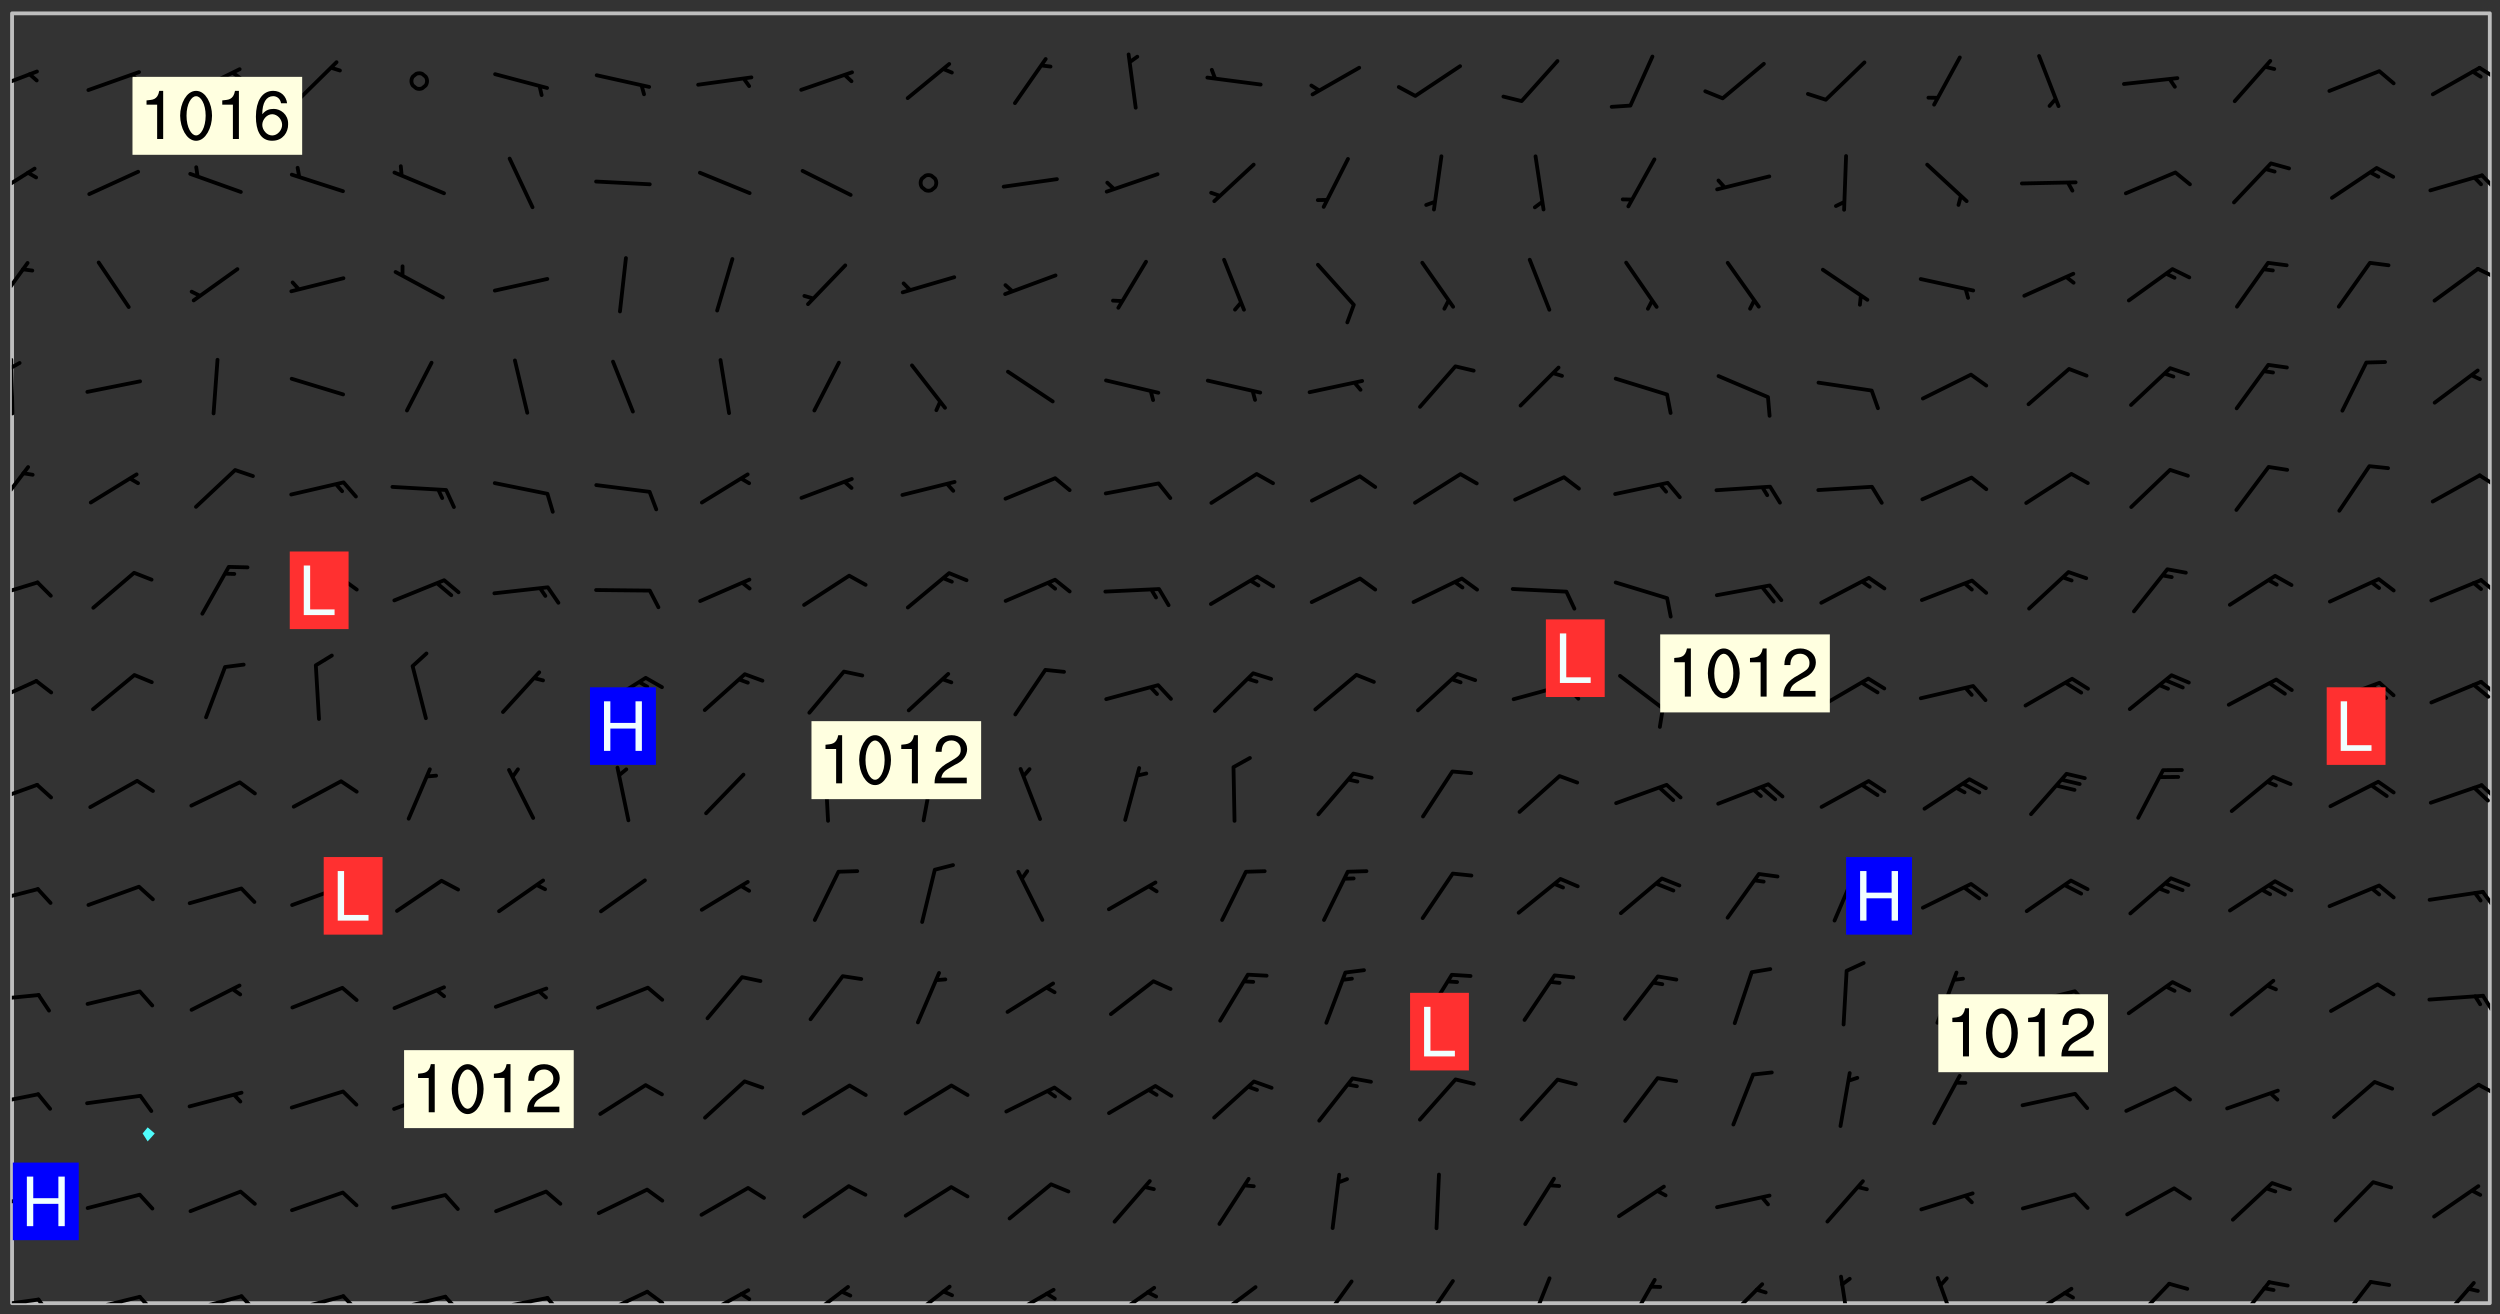 <svg xmlns="http://www.w3.org/2000/svg" role="img" xmlns:xlink="http://www.w3.org/1999/xlink" viewBox="142.45 309.95 326.84 171.84"><rect x="142.45" y="309.95" width="326.84" height="171.84" fill="#333333" stroke="none"/><defs><clipPath id="a"><path d="M144 311.672h1v168.656h-1zm0 0"/></clipPath><clipPath id="b"><path d="M144 311.672h324v168.656H144zm0 0"/></clipPath><clipPath id="c"><path d="M467 311.672h1v168.656h-1zm0 0"/></clipPath><clipPath id="d"><path d="M144 479h4v1.328h-4zm0 0"/></clipPath><clipPath id="e"><path d="M147 479h3v1.328h-3zm0 0"/></clipPath><clipPath id="f"><path d="M153 479h8v1.328h-8zm0 0"/></clipPath><clipPath id="g"><path d="M160 479h3v1.328h-3zm0 0"/></clipPath><clipPath id="h"><path d="M166 479h9v1.328h-9zm0 0"/></clipPath><clipPath id="i"><path d="M173 479h3v1.328h-3zm0 0"/></clipPath><clipPath id="j"><path d="M180 479h8v1.328h-8zm0 0"/></clipPath><clipPath id="k"><path d="M187 479h3v1.328h-3zm0 0"/></clipPath><clipPath id="l"><path d="M193 479h8v1.328h-8zm0 0"/></clipPath><clipPath id="m"><path d="M200 479h3v1.328h-3zm0 0"/></clipPath><clipPath id="n"><path d="M206 479h9v1.328h-9zm0 0"/></clipPath><clipPath id="o"><path d="M213 479h3v1.328h-3zm0 0"/></clipPath><clipPath id="p"><path d="M220 478h8v2.328h-8zm0 0"/></clipPath><clipPath id="q"><path d="M226 478h4v2.328h-4zm0 0"/></clipPath><clipPath id="r"><path d="M233 478h8v2.328h-8zm0 0"/></clipPath><clipPath id="s"><path d="M239 478h2v2.328h-2zm0 0"/></clipPath><clipPath id="t"><path d="M247 477h7v3.328h-7zm0 0"/></clipPath><clipPath id="u"><path d="M260 477h7v3.328h-7zm0 0"/></clipPath><clipPath id="v"><path d="M273 478h8v2.328h-8zm0 0"/></clipPath><clipPath id="w"><path d="M287 478h7v2.328h-7zm0 0"/></clipPath><clipPath id="x"><path d="M300 477h7v3.328h-7zm0 0"/></clipPath><clipPath id="y"><path d="M314 477h6v3.328h-6zm0 0"/></clipPath><clipPath id="z"><path d="M328 477h5v3.328h-5zm0 0"/></clipPath><clipPath id="A"><path d="M342 476h4v4.328h-4zm0 0"/></clipPath><clipPath id="B"><path d="M355 477h5v3.328h-5zm0 0"/></clipPath><clipPath id="C"><path d="M367 477h7v3.328h-7zm0 0"/></clipPath><clipPath id="D"><path d="M382 476h3v4.328h-3zm0 0"/></clipPath><clipPath id="E"><path d="M395 476h4v4.328h-4zm0 0"/></clipPath><clipPath id="F"><path d="M407 478h7v2.328h-7zm0 0"/></clipPath><clipPath id="G"><path d="M420 477h7v3.328h-7zm0 0"/></clipPath><clipPath id="H"><path d="M434 477h6v3.328h-6zm0 0"/></clipPath><clipPath id="I"><path d="M447 477h6v3.328h-6zm0 0"/></clipPath><clipPath id="J"><path d="M461 477h6v3.328h-6zm0 0"/></clipPath><clipPath id="K"><path d="M144 466h4v2h-4zm0 0"/></clipPath><clipPath id="L"><path d="M144 452h4v3h-4zm0 0"/></clipPath><clipPath id="M"><path d="M466 451h2v3h-2zm0 0"/></clipPath><clipPath id="N"><path d="M144 439h4v2h-4zm0 0"/></clipPath><clipPath id="O"><path d="M466 439h2v4h-2zm0 0"/></clipPath><clipPath id="P"><path d="M144 425h4v4h-4zm0 0"/></clipPath><clipPath id="Q"><path d="M466 426h2v3h-2zm0 0"/></clipPath><clipPath id="R"><path d="M144 412h4v4h-4zm0 0"/></clipPath><clipPath id="S"><path d="M466 412h2v3h-2zm0 0"/></clipPath><clipPath id="T"><path d="M144 398h4v5h-4zm0 0"/></clipPath><clipPath id="U"><path d="M466 398h2v3h-2zm0 0"/></clipPath><clipPath id="V"><path d="M465 399h3v3h-3zm0 0"/></clipPath><clipPath id="W"><path d="M144 385h4v4h-4zm0 0"/></clipPath><clipPath id="X"><path d="M466 385h2v3h-2zm0 0"/></clipPath><clipPath id="Y"><path d="M144 370h3v7h-3zm0 0"/></clipPath><clipPath id="Z"><path d="M466 371h2v3h-2zm0 0"/></clipPath><clipPath id="aa"><path d="M144 356h1v9h-1zm0 0"/></clipPath><clipPath id="ab"><path d="M144 357h2v2h-2zm0 0"/></clipPath><clipPath id="ac"><path d="M144 344h3v7h-3zm0 0"/></clipPath><clipPath id="ad"><path d="M466 344h2v3h-2zm0 0"/></clipPath><clipPath id="ae"><path d="M144 331h4v5h-4zm0 0"/></clipPath><clipPath id="af"><path d="M466 332h2v3h-2zm0 0"/></clipPath><clipPath id="ag"><path d="M144 319h4v4h-4zm0 0"/></clipPath><clipPath id="ah"><path d="M466 318h2v3h-2zm0 0"/></clipPath><g id="ai" clip-path="url(#clip1)"><path fill="#fff" fill-opacity="0" fill-rule="evenodd" d="M0 0h1000v1000H0zm0 0"/><path fill="#d3d3d3" fill-opacity="0" fill-rule="evenodd" d="M162.152 355.867l-.234.293.059.234.117.172.176.234.293.348.113.059.117-.172.059-.234.176-.176.465-.176h.699l.234.293.289.816.059.176.176.23.352.234.699.699.172.176.234.348.234.41.289.582.41.465.23.234.234.176.117.23.176.293.172 1.164v.234l.059.289.059.117.117.117.348.41.117.172.176.176.176.234.117.172.172.352.059.234.234.406.234-.059-.176.176-.059.93h-.582l-.234-.113-.348.113-.117.117-.059.293-.059.176-.117.172-.465.293-.059.234-.059.113v.645l.059.172v.41l.059.059v.406l.059.406.117.176.059.059.23.641-.059.293v.699l-.059.582v.234l-.059.23-.055.352v1.922l.055.117h.426l-.367.117-.023.352.891 1.168 1.742.539 1.34.359v.539l.09.809.535.715 1.52.27.891-.086.09 1.164.535.18 1.16-.18 2.055-.984 1.16-.363 1.879-.176 1.695-.18-.18.719-1.516.086-1.25.09-.805.27-1.074.809.27.719.535.898-.18.625-.266.809.266 1.078.625.898.805.18 1.25-.18-.266.723.098.504.055.293v.172l.059.293v.406l.176.117.352.117h.406l.293-.176.113-.117.059-.117.117-.23.059-.176.352-.465.23-.176.176-.059.176.059.059.176.117.988.055.469.059.172.117.234.176.059.816.059h.289l.117.234.059.406.059.352v1.105l.117.293.117.348.289.699.176.352.582.754.352.176.172.059.469.234.641.465.348.234.293.176.293.055.23.062.816.348.293.176.113.172.352.352.117.176.523.641v.289l.059.352v.348l.059.352.059.289.117.059.172.059h.176l.582.234.176.117.176.289.176.234.113.234.293.23.117.117v.41l.059.055.289.234.234.117.059.117.117.172.059.117.23.234.059.176.234.059.117.059-.117.113-.059.117v.117l-.117.293-.117.289v.582l.176.117.117.059.059.117.117.117.113.059.176.348.059.352.059.406v.176l-.059.176-.117.699v.172l.117.176.293.293h.406l.176.117.117.172.117.293v.234h-.527l-.23-.234h-.234l-.176.059-.059.699.059.348.117.176.176.41.117.23.289.469.176.055h.523l.234.059.758.641.059.293v.234l.059.059.23.348v.352l-.117.172v.293l.293.289.293.176.172.059.293.176.293.117.582.406.289.234.293.176.219.16.016.012.23.176.641.523.176.234.117.176.176.176.113.172v.641l.117.176.469.117.582.117.234.059.23.113.293.117.113.059.586.352.289.172.176.062.176.055.176.059.699.352.289.176.234.055.289.176.234.117.641.406.293.117.172.059.234.059.41.059.23.059.234.117.059.172-.41.176.469.059.059.293.113.234.176.055.234.059.176.059.406.117.641.234.117.172.059.234v.176l-.059.117-.059.406.234.234.117.059.348.117.641.23.176.117.289.117.176.176.234.465.582 1.105.176.176.348.176.176.117.352.117 1.047.523.234.059.465.113.293.059.465.176.758.582.234.234.348.465.176.176.289.234.816.699.293.176.289.289.293.176.293.289.695.641.176.176.293.234.289.234.469.289.641.582.348.234.234.293.348.348.352.465.934.992.348.406.117.176.234.059.113.117.645.176.23.113.234.059.293.176.23.117.934.699.406.406.234.176.406.176.234.117.816.348.348.234.234.117.293.289.23.117.758.352.352.172.23.059.293.117.234.059.871.176h.816l.469.23.172.059.875.699.465.117.293.059.176.059.23.059.469.059.348.059.352.059.406.059h.293l.172.059v.23l.176.176h.293l.348.059.352.059.699.117h.641l.465-.234.293-.176.172-.117.41-.172.289-.176.934-.465.469-.293.523-.293.465-.172.465-.176 1.051-.465.289-.117.41-.117.289-.117.527-.176 1.516-.699.582-.348.289-.059.293-.059.348-.117.875-.23.352-.117h.113l.234-.059.875-.234.234-.059h.812l.352-.059.816-.117.172-.059.352-.055.293-.059.23-.059.816-.176.176-.059h.348l.234-.059.465-.117.758-.172.234-.059h.348l.41-.117.289-.059 1.285-.059h.289l.41-.059.23-.059h.176l.875-.117h.406l.41-.117h.348l.352-.113.871-.059h1.75l1.047.289.41.117.289.117.352.117.289.117 1.051.172.289.059h.293l.293.059.172.059.41.059.172.059.117.059h.117l.117.059.352.059h.113l.41.066 1.922.395 1.926.395 1.52.449 1.695.719 2.145.805 1.605-.719 1.43-.805 1.16-1.078 1.25-.449 3.035-.719 1.875-.359 2.145-1.348 2.234-1.254 2.5-1.258 1.695-.449 1.785-.18 1.16-.27.625.539 1.34-.27.715-.988.984-1.344.445-.18.805-.359 1.875-.539 1.785-.449 1.25-.27 1.16-.09 1.699-.09 1.961-.27 1.25-.09h.539l.625-.09h.891l2.145-.18 2.41-.18 2.59-.09 1.695.18 1.609.09 1.43.359 1.16.719 1.875.988 1.16 1.527.266.715.629.09.355.898.535.539.535 1.527 1.074.359h.535l-.805.535.09 1.707.715 2.695.891.805.895.988.715 1.258 1.785.539 1.52-.18.355 1.344 1.609-.805.98-.539.27.27.316-.215.219-.145.801.449.449-.359h.355l.535-.27.539-.719.535-.27.625-.988 1.16.449.84.371 1.395.617 1.695-.18h1.605l1.785.09.18-1.707.535-1.344.805.27.492.848.402.406-.09.539v.359l.715.449.711-.27h1.43l.359.988.445 1.258.715 1.344 1.25.629 1.695.629.715-.18.18-.539.98-.09.449.359.086 1.258-.266.629-.535.18v.539l.715.984.266.539.984.988.801 1.078-.266.359-.09.898-.625 2.332-.355 2.066-.09 1.793-.18.719-.09.539v1.438l-.98 1.883-.359 1.707-.535.898-.805 1.168-.266.539 2.055 1.254.086.359-.355.539-.09-.18v.809l.09 1.438-.445.715-1.074.094-.266.715.535.898.805.719 1.16.809 1.34.27.445.359-.355.449-1.789-.09-1.25-.449-.715-.719-.625-.09-.176 3.59-.188 1.309h89.359V311.703h-55.27v49.082l.762.125 3.289.543 2.023 2.836v2.754l2.352.332 2.348.332h4.051l-1.379 4.16-2.023.707-2.023.703-.543.344-2.594 1.617-.188.117-2.023-2.078-.73-2.742-2.672-2.078-1.375-3.5-.066-.082-1.957-2.672 2.75-1.418v-49.082H294.422v91.414l.117.031.133.012.074.074.105.047.09.059.086.059.09.059.297.297.059.09.031.117.027.117.016.137-.031.117-.059.09-.059.086-.043.105-.047.102-.027.121v.145l.176.27.148.148.074.086.074.074.043.105.062.09.059.086.043.105.059.09.047.102.043.105.059.086.117.18.074.074.062.086.059.09.043.105.059.09.059.086.062.09.059.09.043.102.117.18.074.074.059.086.074.074.09.059.105.047h.148l.133-.016.133.016.102-.047.074-.074.047-.102-.016-.133v-.148l-.047-.105-.027-.117-.047-.102-.027-.121-.043-.102-.062-.09-.043-.102-.043-.105-.031-.117-.016-.133-.012-.137.086-.059.059-.086.121-.031.043.105.016.133v.117l.059.102.059.09.09.059.148.148.059.09.043.105-.012.102.086.059.105.047.086.059.09.059.074.074-.117.027-.105.047-.086.059-.074.074-.059.09-.062.086-.027.121-.047.102-.043.105-.031.117-.012.133-.016.133v.148l.027.117.047.105.043.102.059.09.074.074.09.059.074.074.09.059.059.09.043.105.047.102.117.031.133.016h.148l.117-.031.105.043.043.105.047.102.027.121L299.5 410l.027.117.031.121.027.117.105.043.102.047.133-.016.148.148.062.086.074.074.07.074.09.062.105.043.102.043.117.031.137.016.117-.031.074-.074.027-.117-.012-.133-.031-.121-.027-.117.043-.105h.117l.09.062.117.027h.148l.133.016h.148l.133.016.133-.016h.148l.133-.016.133-.012.137.012.117-.027.133-.016.191-.059-.059.176-.016.133-.027.121-.016.133-.059.086-.133.016-.105.047-.105.043-.117.031-.117.027-.266.031h-.148l-.133.016-.074.074.059.086.148.148.117.18.074.07.09.062.09.059.086.059.09.059.102.043.105.062.105.043.086.059.105.047.102.043.18.117.059.09-.043.102-.047.105.016.133.223.223.059.09.043.102.031.121.043.102.016.133.031.117.012.137.031.117.148.148.102.043.105.043.117.031.133.016.137.016h.117l.117-.031.09-.059.043-.105.047-.102.043-.105.031-.117.012-.133v-.148l-.012-.133-.016-.133-.031-.117-.043-.105-.047-.105-.043-.102-.043-.105-.016-.133.016-.133.027-.117.031-.117.027-.121.047-.102.09-.059.086-.062.074-.074.09-.059.223-.223.059-.086.074-.074.117-.18.059-.086v-.148l-.074-.074-.102-.047-.105-.043-.102-.043-.059-.09-.047-.105-.027-.117.09-.059.117-.031.102-.043.18-.117.148-.148.012-.133-.012-.105-.09-.059-.133.016h-.148l-.133.016-.133-.016-.121-.031-.086-.059-.074-.074-.059-.09-.062-.086-.117-.18-.059-.086.031-.121.086-.059.121-.031.059-.086v-.121l-.031-.117-.059-.09-.059-.086-.047-.105-.027-.117-.016-.133.059-.09.074-.074.09-.059.117-.18.074-.074.059-.086.148-.148.121-.031.133-.016.133.016.074.074.043.105.016.133-.031.117-.117.031-.133.012-.148.148-.043.105-.047.102-.027.121-.031.117v.148l.031.117.043.105.059.09.074.07.074.074.117.031.121.027.117-.027.133-.016h.117l.09.059.074.074.047.105.059.086.102.047.133.016.105.043.086.059-.012.105-.074.074-.18.117-.059.09-.09.059-.07.074-.074.074-.062.09-.027.117-.016.133.016.133-.016.133v.148l.016.133.027.117.031.121.074.074.09.059.086.059.09.059.117.031v.086l-.102.047-.09.059-.266.031-.117.027h-.148l-.105.043-.102.047-.059.09-.062.234-.012.133-.031.121-.016.133v.293l-.012.133.012.137.016.133.133.016.133.012.121.031.086.059.074.074.047.105.043.102.016.133v.445l-.016.133v.445l.031.266.027.117.016.133.031.117.086.211.031.266v.148l-.031.117-.027.117-.031.121-.027.117-.031.117-.031.121-.012.133-.016.133.09.059.117-.031.102.016.047.105-.031.266v.441l-.043.105-.047.105-.043.102-.043.105-.059.086-.031.121-.043.117-.031.117-.016.133.016.133.059.09.105.047.086.059.059.086-.012.137-.031.117-.043.102v.445l-.016.133v.148l-.031.117-.043.105-.027.117-.047.105-.043.102-.031.121-.027.117-.031.133-.031.117-.027.117-.043.105-.031.117-.031.121-.012.133-.016.133v.297l.027.117v.148l.047.398.027.117.059.09.121.031h.148l.133-.016.059.09v.117l-.059.09-.09.059-.102.043-.105.047-.09.059-.086.059-.137.016-.117-.031-.133-.016-.102.047-.062.086-.012.137-.016.133-.031.117-.027.117-.016.133-.031.121v.297l.016.133.031.117v.148l.012.133v.148l-.027.117-.047.102-.027.121-.031.117-.059.09-.074.074-.102.043-.105.047-.117.027-.121.031-.102-.047.059-.086.105-.047.027-.117.031-.117.027-.121.031-.117v-.148l.016-.133-.031-.117-.043-.105-.105.016-.074.074-.102.043-.09.062-.074.074-.043.102-.016.133-.031.117L304.25 426l-.031.117-.027.117-.031.121-.027.117-.031.117-.043.105-.09.059h-.09l-.117-.031-.031-.086.016-.137-.031-.117v-.148l-.012-.133v-.148l-.062-.234-.027-.121-.043-.102-.047-.105-.059-.086-.059-.09-.043-.105-.062-.086-.148-.148-.07-.074-.105-.047-.105-.043-.102-.043-.297-.297-.09-.074-.086-.059-.105-.043-.09-.062-.086-.059-.105-.043-.09-.059-.086-.062-.074-.07-.105-.047-.086-.059-.105-.043-.09-.062-.102-.043-.105-.043-.086-.059-.105-.047-.105-.043-.102-.047-.09-.059-.102-.043-.105-.043-.09-.062-.117-.027-.133-.016-.133.016H299.75l-.133.016-.117-.031-.09-.059-.074-.074-.09-.059-.102-.047h-.148l-.121-.027-.102-.043-.074-.074-.117-.18-.09-.059-.102-.043-.09-.062-.105-.043-.09-.059-.086-.059-.105-.047-.059-.086-.059-.09-.043-.105-.047-.102-.074-.074-.086-.059-.074-.074-.09-.059-.223-.223-.043-.105-.031-.266.105-.043h.145l.105.043.074.074.09.059.086.059.105.047.09.059.148.148.07.074.148.148.062.086.074.074.086.059.074.074.09.062.09.059.086.059.27.176.102.047.105.043.102.043.047-.074.059-.086.074-.074.07-.074.105.043.074.074.059.09.043.102.047.105.043.105.121.027.117-.027.074-.09.043-.105.059-.09.074-.074.105-.043.117-.027.133.012.09.059.148.148.059.09.043.105.047.102.043.105.043.102.105.047.105.043.133.016.086-.059.059-.09.074-.074.105-.043.117.027.105.047.102.043.105.043.102.047.18.117v.117l-.016.133.016.133.016.137.059.086.102.047.121.027.117.031h.148l.117-.031.059-.09.18-.117.059-.09.074-.074.059-.086.117-.18.18-.117.117.031.09.059.043.074-.016.133v.117l.09.059h.148l.133-.016.133-.012.266-.031.105-.043.117-.031.121-.027.074-.074.07-.074.062-.09-.016-.105-.047-.102-.102-.043-.105-.016-.117.027-.266.031h-.148l-.074-.074-.09-.059-.117-.031-.117-.027-.133-.016h-.148l-.133.016h-.297l-.105-.047-.148-.148-.043-.102-.059-.09.223-.223.086-.059.105-.043.117-.031.133-.016.133.016.137.016.102.043.133-.012.09-.062.102-.043.062-.09-.047-.102-.09-.059-.117-.031-.102-.043-.059-.09-.062-.09v-.117l.016-.133.105-.047.074-.07v-.121l-.09-.059-.031-.117.09-.059.074-.074.043-.105.059-.09.047-.102.016-.133v-.148l-.047-.105-.043-.102-.09-.059-.133-.016-.102-.043-.137-.016-.117-.031h-.445l-.133-.016-.133-.012-.133-.016-.117-.031h-.148l-.133-.016-.133-.012-.266-.031-.121-.043-.086-.059-.074-.074v-.148l.012-.133.105-.047.102-.043.133-.016h.152l.133-.016h.293l.121.031.102.043.09.059.234.062.121-.047.09-.059.102-.043.133-.016.105.043.102.047.133.012.121-.027h.145l.121-.031.117-.027.105-.047.074-.074.086-.059.148-.148.059-.086.047-.105.027-.117.016-.105-.102-.043-.09-.059-.117-.031-.105-.043-.09-.062-.074-.086-.074-.074-.102-.043-.105-.047-.102-.043-.059-.09-.047-.102-.086-.211-.062-.086-.059-.09-.074-.074-.086-.059h-.27l-.117.031-.09.059-.102.043-.133.016-.105-.016-.027-.117-.062-.09-.117-.031-.102-.043-.148-.148-.031-.117-.016-.105.074-.074.18-.117.117-.027.117-.031.137.016.102.043.105.043.102.047.105.043.117.031.133.016.117.027.133.016.105-.016.09-.059-.074-.074-.105-.043-.074-.074-.074-.09-.148-.148-.086-.059-.09-.059-.074-.074-.09-.059-.102-.047-.121-.027-.102-.047-.105-.043-.117-.031-.102-.043-.121-.031h-.148l-.117.031-.105.043-.086.062-.18.117-.086.059-.09.059-.105.047-.086.059-.105.043-.102.043-.105.047-.074.074-.059.09-.059.086-.047.105-.059.086-.074.074-.133-.012-.117-.031h-.117l-.074.074-.09.059-.074.074-.09.059-.086.059-.105.047-.102.043-.137.016-.102-.043-.148-.148-.105-.047h-.086l-.105.047-.102.043-.121.031-.117-.031-.074-.074v-.117l.031-.121.074-.07.059-.09.074-.074.117-.031.105-.043h.293l.133-.016.137-.016.102-.043.09-.059.102-.047.09-.059.133-.012.09.059.133.012.09-.059.086-.059.105-.043.09-.059.086-.062.09-.059.148-.148.059-.086.059-.09.105-.043.133-.016.117.027.121.031.059-.059.059-.09.031-.266.027-.117.105.012.133.016.102-.043.09-.059.059-.09.074-.074.059-.09.047-.102.012-.133-.012-.133-.047-.105-.148-.148-.059-.09-.059-.086-.043-.105v-.445l.016-.133v-.148l.012-.133-.059-.059-.09.059-.102-.043-.18-.117-.086-.059-.062-.09-.059-.09-.074-.074-.086-.059-.121.031-.102.012-.105.047-.086.059-.105.043-.148.148-.09.059-.086.059-.09.062-.105.043-.133.016v-.121l.105-.043.117-.031.074-.07.043-.105v-.148l-.027-.117-.148-.148-.133-.016h-.148l-.117.031-.105.043-.102.043-.09.062-.117.027-.074-.074.012-.133-.043-.102-.043-.105-.09-.059-.117.027-.121.031-.117.031-.102.043-.121.031-.102.043-.105.043-.09.059-.102.016v-.117l.016-.133-.059-.09-.074.043-.148.148-.059.09-.074.074-.047.105-.043.102-.074.074-.059.09-.074.074-.059.086-.074.074-.09.062-.074.07-.074.074-.102.016-.133.016-.105-.043v-.121l.148-.148.043-.102.059-.09.047-.102.043-.105.059-.09.031-.117.043-.102.031-.121.027-.117.047-.105.043-.102.043-.105.074-.07.09-.062.09-.059.102-.043h.297l.266-.031.105-.043-.074-.074-.117-.031-.105-.043-.09-.059-.102-.047-.09-.059-.102-.043-.105-.043-.09-.062-.086-.059-.105-.043-.102-.043-.121-.031-.117-.031-.102-.043L297.5 410.25l-.102-.043-.09-.059-.043-.105-.016-.133.102-.043.133-.016.137.016.133-.016.102-.043.059-.09.016-.105-.09-.059-.074-.074-.102-.043-.09-.059-.148-.148-.043-.105-.016-.133v-.293l-.059-.09-.09-.059-.074-.074-.043-.105-.031-.117-.059-.09-.074-.074-.117-.027-.074-.074-.09-.059-.09-.062-.086-.059-.074-.074-.059-.086-.047-.105-.086-.059-.148-.148-.195-.059-.133.016-.102.043-.074.074-.047.102-.043.105-.059.09-.059.086-.297.297-.09.059h-.086l-.062-.086-.043-.105.031-.117.059-.09.027-.117-.012-.133-.09-.062-.105.047-.117.027-.117.031-.27.176-.102.047-.117.027-.105.047-.09.059-.102.043-.059-.086-.047-.105.016-.133.047-.105.07-.074.074-.07.059-.09v-.148l-.043-.105h-.238l-.102.047-.031.117-.027.117-.031.121-.074.043-.133.016-.074-.047-.043-.102-.043-.105-.047-.102-.043-.105-.121.031-.102.043-.133.016-.117.031-.105.043-.09.059-.102.047-.121.027-.133.016-.102-.043-.059-.09-.047-.105-.043-.102-.043-.105v-.117l.059-.09.086-.059.18-.117.102-.047.105-.043.105-.059.102-.043.09-.062.102-.043.105-.059.102-.047.09-.059.105-.043.102-.043.09-.062.102-.043.137-.016.117.031.102.043.121.031.102.043.105.047.102.043.105.043.102.047.105.043.102.043.105.047.086.059.105.043.117.031.105.043.102.047.09.059.105.043.102.043.105.047.117.027.102.047.121.027h.148l.086-.059.016-.102.059-.09-.027-.117-.074-.074-.117-.18-.074-.074-.09-.074-.18-.117-.086-.059-.105-.043-.102-.047-.27-.176-.059-.09-.074-.074-.059-.09-.043-.102-.031-.117-.016-.137v-.562l-.012-.133-.016-.133-.031-.117-.016-.133-.012-.133-.031-.121-.223-.223-.059-.086-.016-.105.031-.117.133-.016v-91.414H172.992v1.453l-.059.234-.352 1.051-.172.523-.117.348-.176.41-.117.172-.234.293-.23.059h-.352l-.117.059-.23.406v.293l.117.176.23.23.117.234.641.758.293.465.176.234.23.352.234.348.641.816.176.465.172.41.117.695.176.469.117 1.398.059.465v.875l.117 1.047v4.781l-.059.465-.352 1.281-.176.523-.113.41-.352.93L172.934 336l-.234.582-.117.176-.172.348-.176.406-.352.816-.059.293-.113.293-.117.289-.059.176-.117.875-.059.406-.059.117-.059.176-.059.172-.23.527-.117.172v.234l-.117.234-.059.172-.176.586v.289l-.059.176v.293l-.059.113-.059.527v.172l-.055.234v2.621l-.176.816-.117.176-.176.234-.117.172-.113.234-.586.934-.23.289-.293.465-.176.234-.289.352-.352.699-.113.23-.176.41-.176.23-.406.527-.816.699-.293.172-.289.234-.176.117-.176.176-.523.406-.527.176-.172.176-.234.055-.641.176h-.758m12.211 31.023l-1.074.449.359.895 1.25-.715.445-.539-.98-.09"/><path fill="#d3d3d3" fill-opacity="0" fill-rule="evenodd" d="M201.508 416.598h-.895l.449.629.98.359.805-.09.445-.988-.176.09-.715-.355-.895.355m154.621 59.07l-.059-.523v-.293l.113-.293.059-.23.469-.469h.113l.117-.113.117-.059h.176l.234-.059h.348l.234.059.117.059.23.172.059.176.117.582v.293l-.117.176-.172.289-.176.176-.527.523-.23.234-.117.059h-.176l-.117-.059-.406-.293-.176-.117-.117-.059-.059-.113-.055-.117m6.641-10.957l-.059-.172v-1.109l.059-.172.176-.059.172-.059h.176l.234-.059.117.059.059.699-.059.172-.117.176-.117.059-.234.523-.113.059h-.234l-.059-.117m9.613-14.391l-.117-.176v-.699l.293-.875.117-.172.176-.352.113-.23.117-.293.352-.758.117-.23.172-.234h.176l.117-.059h.641l.117.059.234.234.172.113.352.293.117.117.113.176v.113l.117.059.117.117v.699l-.059.176v.23l-.059.176-.348 1.051-.117.23-.117.234-.117.059-.23.234-.641.289h-.875l-.41-.117-.641-.465"/><path fill="none" stroke="#bebebe" stroke-linecap="round" stroke-linejoin="round" stroke-miterlimit="10" stroke-width=".5" d="M467.957 311.695H144.027v168.625h323.93v-168.625"/><g clip-path="url(#a)"><path fill="#fff" fill-opacity="0" fill-rule="evenodd" d="M144 475.891v4.438h.004H144V311.672h.004H144v164.219"/></g><g clip-path="url(#b)"><path fill="#fff" fill-opacity="0" fill-rule="evenodd" d="M144.004 480.328V311.672h17.75v145.664l-.66.801.66 1.035.93-1.035-.93-.801V311.672h306.242v168.656H144.004"/></g><path fill="#50fcfc" fill-rule="evenodd" d="M161.754 459.172l-.66-1.035.66-.801.93.801-.93 1.035"/><g clip-path="url(#c)"><path fill="#fff" fill-opacity="0" fill-rule="evenodd" d="M467.996 480.328H468V311.672h-.004H468v168.656h-.004"/></g><g clip-path="url(#d)"><path fill="none" stroke="#000" stroke-linecap="round" stroke-linejoin="round" stroke-miterlimit="10" stroke-width=".5" d="M147.48 479.848l-6.961.961"/></g><g clip-path="url(#e)"><path fill="none" stroke="#000" stroke-linecap="round" stroke-linejoin="round" stroke-miterlimit="10" stroke-width=".5" d="M147.48 479.848l1.438 1.988"/></g><g clip-path="url(#f)"><path fill="none" stroke="#000" stroke-linecap="round" stroke-linejoin="round" stroke-miterlimit="10" stroke-width=".5" d="M160.727 479.492l-6.824 1.672"/></g><g clip-path="url(#g)"><path fill="none" stroke="#000" stroke-linecap="round" stroke-linejoin="round" stroke-miterlimit="10" stroke-width=".5" d="M160.727 479.492l1.637 1.832"/></g><g clip-path="url(#h)"><path fill="none" stroke="#000" stroke-linecap="round" stroke-linejoin="round" stroke-miterlimit="10" stroke-width=".5" d="M174.023 479.418l-6.785 1.824"/></g><g clip-path="url(#i)"><path fill="none" stroke="#000" stroke-linecap="round" stroke-linejoin="round" stroke-miterlimit="10" stroke-width=".5" d="M174.023 479.418l1.676 1.793"/></g><g clip-path="url(#j)"><path fill="none" stroke="#000" stroke-linecap="round" stroke-linejoin="round" stroke-miterlimit="10" stroke-width=".5" d="M187.336 479.41l-6.781 1.84"/></g><g clip-path="url(#k)"><path fill="none" stroke="#000" stroke-linecap="round" stroke-linejoin="round" stroke-miterlimit="10" stroke-width=".5" d="M187.336 479.41l1.68 1.785"/></g><g clip-path="url(#l)"><path fill="none" stroke="#000" stroke-linecap="round" stroke-linejoin="round" stroke-miterlimit="10" stroke-width=".5" d="M200.668 479.477l-6.816 1.703"/></g><g clip-path="url(#m)"><path fill="none" stroke="#000" stroke-linecap="round" stroke-linejoin="round" stroke-miterlimit="10" stroke-width=".5" d="M200.668 479.477l1.645 1.824"/></g><g clip-path="url(#n)"><path fill="none" stroke="#000" stroke-linecap="round" stroke-linejoin="round" stroke-miterlimit="10" stroke-width=".5" d="M214.02 479.641l-6.891 1.375"/></g><g clip-path="url(#o)"><path fill="none" stroke="#000" stroke-linecap="round" stroke-linejoin="round" stroke-miterlimit="10" stroke-width=".5" d="M214.02 479.641l1.555 1.902"/></g><g clip-path="url(#p)"><path fill="none" stroke="#000" stroke-linecap="round" stroke-linejoin="round" stroke-miterlimit="10" stroke-width=".5" d="M227.066 478.824l-6.352 3.008"/></g><g clip-path="url(#q)"><path fill="none" stroke="#000" stroke-linecap="round" stroke-linejoin="round" stroke-miterlimit="10" stroke-width=".5" d="M227.066 478.824l1.969 1.465"/></g><g clip-path="url(#r)"><path fill="none" stroke="#000" stroke-linecap="round" stroke-linejoin="round" stroke-miterlimit="10" stroke-width=".5" d="M240.277 478.625l-6.145 3.41"/></g><g clip-path="url(#s)"><path fill="none" stroke="#000" stroke-linecap="round" stroke-linejoin="round" stroke-miterlimit="10" stroke-width=".5" d="M239.383 479.121l1.031.668"/></g><g clip-path="url(#t)"><path fill="none" stroke="#000" stroke-linecap="round" stroke-linejoin="round" stroke-miterlimit="10" stroke-width=".5" d="M253.316 478.199l-5.594 4.258"/></g><path fill="none" stroke="#000" stroke-linecap="round" stroke-linejoin="round" stroke-miterlimit="10" stroke-width=".5" d="M252.504 478.82l1.113.512"/><g clip-path="url(#u)"><path fill="none" stroke="#000" stroke-linecap="round" stroke-linejoin="round" stroke-miterlimit="10" stroke-width=".5" d="M266.602 478.16l-5.531 4.336"/></g><path fill="none" stroke="#000" stroke-linecap="round" stroke-linejoin="round" stroke-miterlimit="10" stroke-width=".5" d="M265.797 478.793l1.121.496"/><g clip-path="url(#v)"><path fill="none" stroke="#000" stroke-linecap="round" stroke-linejoin="round" stroke-miterlimit="10" stroke-width=".5" d="M280.195 478.574l-6.09 3.508"/></g><path fill="none" stroke="#000" stroke-linecap="round" stroke-linejoin="round" stroke-miterlimit="10" stroke-width=".5" d="M279.309 479.086l1.039.652"/><g clip-path="url(#w)"><path fill="none" stroke="#000" stroke-linecap="round" stroke-linejoin="round" stroke-miterlimit="10" stroke-width=".5" d="M293.344 478.312l-5.754 4.031"/></g><path fill="none" stroke="#000" stroke-linecap="round" stroke-linejoin="round" stroke-miterlimit="10" stroke-width=".5" d="M292.504 478.898l1.094.559"/><g clip-path="url(#x)"><path fill="none" stroke="#000" stroke-linecap="round" stroke-linejoin="round" stroke-miterlimit="10" stroke-width=".5" d="M306.594 478.223l-5.625 4.211"/></g><g clip-path="url(#y)"><path fill="none" stroke="#000" stroke-linecap="round" stroke-linejoin="round" stroke-miterlimit="10" stroke-width=".5" d="M319.152 477.48l-4.113 5.695"/></g><g clip-path="url(#z)"><path fill="none" stroke="#000" stroke-linecap="round" stroke-linejoin="round" stroke-miterlimit="10" stroke-width=".5" d="M332.395 477.43l-3.965 5.801"/></g><g clip-path="url(#A)"><path fill="none" stroke="#000" stroke-linecap="round" stroke-linejoin="round" stroke-miterlimit="10" stroke-width=".5" d="M345.031 477.066l-2.609 6.523"/></g><g clip-path="url(#B)"><path fill="none" stroke="#000" stroke-linecap="round" stroke-linejoin="round" stroke-miterlimit="10" stroke-width=".5" d="M358.781 477.277l-3.48 6.102"/></g><path fill="none" stroke="#000" stroke-linecap="round" stroke-linejoin="round" stroke-miterlimit="10" stroke-width=".5" d="M358.273 478.164l1.227.039"/><g clip-path="url(#C)"><path fill="none" stroke="#000" stroke-linecap="round" stroke-linejoin="round" stroke-miterlimit="10" stroke-width=".5" d="M372.836 477.84l-4.961 4.977"/></g><path fill="none" stroke="#000" stroke-linecap="round" stroke-linejoin="round" stroke-miterlimit="10" stroke-width=".5" d="M372.113 478.562l1.176.359"/><g clip-path="url(#D)"><path fill="none" stroke="#000" stroke-linecap="round" stroke-linejoin="round" stroke-miterlimit="10" stroke-width=".5" d="M383.137 476.855l1.066 6.945"/></g><path fill="none" stroke="#000" stroke-linecap="round" stroke-linejoin="round" stroke-miterlimit="10" stroke-width=".5" d="M383.293 477.867l.984-.734"/><g clip-path="url(#E)"><path fill="none" stroke="#000" stroke-linecap="round" stroke-linejoin="round" stroke-miterlimit="10" stroke-width=".5" d="M395.785 477.027l2.402 6.605"/></g><path fill="none" stroke="#000" stroke-linecap="round" stroke-linejoin="round" stroke-miterlimit="10" stroke-width=".5" d="M396.137 477.988l.82-.914"/><g clip-path="url(#F)"><path fill="none" stroke="#000" stroke-linecap="round" stroke-linejoin="round" stroke-miterlimit="10" stroke-width=".5" d="M413.262 478.438l-5.922 3.781"/></g><path fill="none" stroke="#000" stroke-linecap="round" stroke-linejoin="round" stroke-miterlimit="10" stroke-width=".5" d="M412.402 478.988l1.066.602"/><g clip-path="url(#G)"><path fill="none" stroke="#000" stroke-linecap="round" stroke-linejoin="round" stroke-miterlimit="10" stroke-width=".5" d="M426.043 477.785l-4.852 5.086"/></g><path fill="none" stroke="#000" stroke-linecap="round" stroke-linejoin="round" stroke-miterlimit="10" stroke-width=".5" d="M426.043 477.785l2.363.664"/><g clip-path="url(#H)"><path fill="none" stroke="#000" stroke-linecap="round" stroke-linejoin="round" stroke-miterlimit="10" stroke-width=".5" d="M439.117 477.578l-4.371 5.504"/></g><path fill="none" stroke="#000" stroke-linecap="round" stroke-linejoin="round" stroke-miterlimit="10" stroke-width=".5" d="M439.117 477.578l2.414.445m-3.051.355l1.207.223"/><g clip-path="url(#I)"><path fill="none" stroke="#000" stroke-linecap="round" stroke-linejoin="round" stroke-miterlimit="10" stroke-width=".5" d="M452.387 477.543l-4.277 5.574"/></g><path fill="none" stroke="#000" stroke-linecap="round" stroke-linejoin="round" stroke-miterlimit="10" stroke-width=".5" d="M452.387 477.543l2.418.402"/><g clip-path="url(#J)"><path fill="none" stroke="#000" stroke-linecap="round" stroke-linejoin="round" stroke-miterlimit="10" stroke-width=".5" d="M465.867 477.676l-4.609 5.305"/></g><path fill="none" stroke="#000" stroke-linecap="round" stroke-linejoin="round" stroke-miterlimit="10" stroke-width=".5" d="M465.195 478.449l1.195.273"/><g clip-path="url(#K)"><path fill="none" stroke="#000" stroke-linecap="round" stroke-linejoin="round" stroke-miterlimit="10" stroke-width=".5" d="M147.465 466.441l-6.93 1.145"/></g><path fill="none" stroke="#000" stroke-linecap="round" stroke-linejoin="round" stroke-miterlimit="10" stroke-width=".5" d="M146.457 466.609l.746.973m13.516-1.441l-6.809 1.746m6.809-1.746l1.652 1.812m11.531-2.219l-6.547 2.559m6.547-2.559l1.863 1.602m11.5-1.477l-6.641 2.309m6.641-2.309l1.797 1.668m11.609-1.348l-6.824 1.668m6.824-1.668l1.633 1.832m11.543-2.281l-6.543 2.566m6.543-2.566l1.863 1.598m11.34-1.852l-6.32 3.074m6.32-3.074l1.984 1.445M240.25 465.258l-6.09 3.512m6.09-3.512l2.078 1.301m11.086-1.539l-5.785 3.988m5.785-3.988l2.176 1.129m11.223-1.004l-5.953 3.738m5.953-3.738l2.125 1.223m10.926-1.586l-5.426 4.465m5.426-4.465l2.266.938m10.641-1.359l-4.609 5.309m3.938-4.535l1.199.277m12.395-1.344l-3.824 5.895m3.27-5.039l1.223.109m11.168-1.504l-.859 6.973m.734-5.957l1.145-.441m12.023-.598l-.32 7.02m15.355-6.477l-3.758 5.934m3.211-5.07l1.223.09m13.695.082l-5.871 3.863m5.016-3.301l1.078.586m13.586.023l-6.859 1.52m5.863-1.301l.797.934m12.406-3.031l-4.641 5.277m3.965-4.508l1.195.281m13.828.539l-6.707 2.098m5.73-1.793l.875.863m13.453-1.043l-6.781 1.848m6.781-1.848l1.68 1.785m11.316-2.566l-6.141 3.41m6.141-3.41l2.059 1.332m10.754-2.023l-5.137 4.793m5.137-4.793l2.32.801m-3.066-.102l1.16.398m12.793-1.211l-4.918 5.02m4.918-5.02l2.352.691m11.398-.172l-5.789 3.98m4.945-3.402l1.09.566"/><g clip-path="url(#L)"><path fill="none" stroke="#000" stroke-linecap="round" stroke-linejoin="round" stroke-miterlimit="10" stroke-width=".5" d="M147.445 453.012l-6.891 1.375"/></g><path fill="none" stroke="#000" stroke-linecap="round" stroke-linejoin="round" stroke-miterlimit="10" stroke-width=".5" d="M147.445 453.012L149 454.91m11.797-1.695l-6.961.969m6.961-.969l1.438 1.988m11.793-2.402l-6.793 1.797m5.805-1.535l.832.898m13.426-1.316l-6.703 2.105m6.703-2.105l1.75 1.723m11.504-1.902l-6.582 2.465m6.582-2.465l1.84 1.625m11.383-1.852l-6.395 2.918m6.395-2.918l1.945 1.496m11.137-1.922l-5.93 3.773m5.93-3.773l2.133 1.211m10.805-1.703l-5.176 4.754m5.176-4.754l2.312.816m11.41-.273l-5.992 3.672m5.992-3.672l2.113 1.246m11.203-1.246l-5.992 3.672m5.992-3.672l2.113 1.242m11.352-.973l-6.289 3.133m6.289-3.133l1.996 1.422m-2.914-.969l1 .715m13.121-1.375l-6.066 3.547m6.066-3.547l2.086 1.289m-2.969-.773l1.043.645m12.723-1.746l-5.203 4.719m5.203-4.719l2.309.828m-3.066-.145l1.156.418m12.488-1.504l-4.348 5.523m4.348-5.523l2.414.438m-3.047.367l1.207.215m12.898-.887l-4.66 5.258m4.66-5.258l2.383.574m10.961-.551l-4.719 5.211m4.719-5.211l2.379.602m10.699-.797l-4.246 5.598m4.246-5.598l2.422.395m10.062-.863l-2.586 6.535m2.586-6.535l2.438-.273m10.188.082l-1.207 6.922m1.031-5.914l1.168-.383m13.387-.258l-3.332 6.188m2.848-5.289l1.227.008m14.34 1.438l-6.867 1.496m6.867-1.496l1.586 1.871m11.484-2.602l-6.375 2.961m6.375-2.961l1.957 1.48m11.484-1.164l-6.629 2.324m5.664-1.984l.902.832m12.719-2.309L447.59 456m5.312-4.602l2.289.883m11.305-.516l-5.867 3.867"/><g clip-path="url(#M)"><path fill="none" stroke="#000" stroke-linecap="round" stroke-linejoin="round" stroke-miterlimit="10" stroke-width=".5" d="M466.496 451.766l2.152 1.172"/></g><g clip-path="url(#N)"><path fill="none" stroke="#000" stroke-linecap="round" stroke-linejoin="round" stroke-miterlimit="10" stroke-width=".5" d="M147.496 440.035l-6.992.699"/></g><path fill="none" stroke="#000" stroke-linecap="round" stroke-linejoin="round" stroke-miterlimit="10" stroke-width=".5" d="M147.496 440.035l1.363 2.039m11.871-2.508l-6.832 1.637m6.832-1.637l1.625 1.836m11.41-2.609l-6.27 3.18m5.355-2.715l1.004.703m13.359-.863l-6.539 2.57m6.539-2.57l1.863 1.598M200.5 439.023l-6.477 2.723m5.531-2.328l.953.773m13.371-1.004l-6.605 2.391m5.645-2.043l.91.824m13.324-1.285l-6.523 2.617m6.523-2.617l1.875 1.582m10.438-2.961l-4.52 5.379m4.52-5.379l2.402.512m10.758-.637l-4.207 5.629m4.207-5.629l2.422.371m10.172-.789l-2.766 6.461m2.363-5.52l1.223-.102m14.09.531l-5.957 3.723m5.09-3.184l1.062.613m12.922-1.441l-5.562 4.297m5.562-4.297l2.238 1.012m10.109-1.871l-3.625 6.02m3.625-6.02l2.449.133m-2.977.742l1.227.066m12.047-1.219l-2.488 6.57m2.488-6.57l2.434-.309m-2.797 1.266l1.219-.156m13.059-.504l-3.688 5.98m3.688-5.98l2.449.156m-2.984.711l1.223.078m12.75-.867l-3.93 5.824m3.93-5.824l2.441.258m-3.012.59l1.219.129m12.852-.844l-4.301 5.559m4.301-5.559l2.418.414m-3.043.395l1.207.207m11.695-1.57l-2.227 6.664m2.227-6.664l2.422-.406m9.98.23l-.398 7.016m.398-7.016l2.227-1.027m12.137 1.25l-2.496 6.57m2.133-5.613l1.215-.152m14.625 1.641l-6.82 1.684m6.82-1.684l1.641 1.824m11.129-3.02l-5.727 4.074m5.727-4.074l2.195 1.098m-3.031-.508l1.098.551m12.918-1.316l-5.457 4.426m4.664-3.781l1.129.477m13.301-.648l-6.102 3.48m6.102-3.48l2.074 1.309m11.695.18l-7.008.5"/><g clip-path="url(#O)"><path fill="none" stroke="#000" stroke-linecap="round" stroke-linejoin="round" stroke-miterlimit="10" stroke-width=".5" d="M467.066 440.133l1.301 2.082"/></g><path fill="none" stroke="#000" stroke-linecap="round" stroke-linejoin="round" stroke-miterlimit="10" stroke-width=".5" d="M466.047 440.207l.652 1.039"/><g clip-path="url(#P)"><path fill="none" stroke="#000" stroke-linecap="round" stroke-linejoin="round" stroke-miterlimit="10" stroke-width=".5" d="M147.402 426.188l-6.805 1.762"/></g><path fill="none" stroke="#000" stroke-linecap="round" stroke-linejoin="round" stroke-miterlimit="10" stroke-width=".5" d="M147.402 426.188l1.656 1.809m11.562-2.121l-6.609 2.387m6.609-2.387l1.816 1.645m11.57-1.414l-6.758 1.926m6.758-1.926l1.703 1.766m11.535-2.008l-6.602 2.41m6.602-2.41l1.824 1.641m11.102-2.406l-5.82 3.941m5.82-3.941l2.168 1.148m11.117-1.188l-5.762 4.02m4.922-3.434l1.094.559m13.051-1.16l-5.742 4.051m19.191-3.848l-6.012 3.645m5.137-3.113l1.055.629m11.68-2.492l-3.098 6.309m3.098-6.309l2.453-.078m10.141-.184l-1.656 6.832m1.656-6.832l2.379-.605m8.535.879l3.145 6.285m-2.688-5.371l.711-1m16.766 1.477l-6.09 3.504m5.203-2.992l1.039.648m11.672-2.559l-3.109 6.301m3.109-6.301l2.453-.074m10.859.07l-3.105 6.309m3.105-6.309l2.449-.074m-2.902.992l1.227-.039m12.957-.637l-3.934 5.824m3.934-5.824l2.438.258m11.641.445l-5.461 4.418m5.461-4.418l2.258.961m-3.051-.32l1.129.48m12.934-1.18l-5.371 4.535m5.371-4.535l2.277.914m-3.059-.254l2.277.914m11.18-2.164l-4.094 5.715m4.094-5.715l2.434.328m-3.027.504l1.215.164m12.031-1.367l-2.766 6.457m2.766-6.457l2.445-.207m12.637 1.883l-6.301 3.105m6.301-3.105l1.992 1.434m-2.906-.98l1.988 1.434m11.98-2.332l-5.777 3.996m5.777-3.996l2.18 1.125m-3.02-.543l2.18 1.125m11.742-2.008l-5.312 4.598m5.312-4.598l2.289.883m-3.062-.215l2.289.887m-3.062-.219l1.145.445m14.008-1.395l-5.895 3.828m5.895-3.828l2.145 1.188m-3.004-.633l2.148 1.191m-3.004-.633l1.07.594m14.258-1.145l-6.488 2.699m6.488-2.699l1.895 1.559m-2.84-1.164l.949.777m13.539-.344l-6.949 1.043"/><g clip-path="url(#Q)"><path fill="none" stroke="#000" stroke-linecap="round" stroke-linejoin="round" stroke-miterlimit="10" stroke-width=".5" d="M467.035 426.547l1.461 1.973"/></g><path fill="none" stroke="#000" stroke-linecap="round" stroke-linejoin="round" stroke-miterlimit="10" stroke-width=".5" d="M466.023 426.699l.73.988"/><g clip-path="url(#R)"><path fill="none" stroke="#000" stroke-linecap="round" stroke-linejoin="round" stroke-miterlimit="10" stroke-width=".5" d="M147.305 412.559l-6.609 2.387"/></g><path fill="none" stroke="#000" stroke-linecap="round" stroke-linejoin="round" stroke-miterlimit="10" stroke-width=".5" d="M147.305 412.559l1.82 1.648m11.254-2.172l-6.129 3.438m6.129-3.438l2.066 1.328m11.352-1.133l-6.332 3.047m6.332-3.047l1.977 1.453m11.266-1.594l-6.188 3.328m6.188-3.328l2.043 1.363m9.562-2.93l-2.766 6.461m2.363-5.52l1.223-.105m9.531-.746l3.16 6.277m-2.699-5.363l.707-1m13.012-.215l1.43 6.883m-1.223-5.883l.945-.781m15.32.695l-4.887 5.051m15.57-6.031l.375 7.016m-.32-5.996l1.051-.633m13.039-.332l-1.281 6.906m1.094-5.902l1.172-.371m10.418-.453l2.547 6.547m-2.18-5.594l.801-.93m14.336-.141l-1.832 6.781m1.566-5.797l1.195-.273m11.402-.832l.133 7.023m-.133-7.023l2.145-1.195m13.523 2.039l-4.574 5.332m4.574-5.332l2.395.539m-3.059.238l1.195.27m12.418-1.32l-3.844 5.883m3.844-5.883l2.445.219m11.566.379l-5.234 4.688m5.234-4.688l2.305.848m11.695.301l-6.605 2.391m6.605-2.391l1.82 1.648m-2.781-1.301l1.82 1.648m12.426-2.074l-6.547 2.547m6.547-2.547l1.859 1.598m-2.812-1.227l1.859 1.598m-2.809-1.23l.93.801M386.75 412.062l-6.156 3.383m6.156-3.383l2.055 1.344m-2.949-.852l2.051 1.344m12.016-2.074l-5.871 3.859m5.871-3.859L402.074 413m-3.008-.613l2.152 1.176m-3.004-.617l1.074.59m13.332-2.418l-4.641 5.273m4.641-5.273l2.387.562m-3.062.203l2.391.566m-3.062.203l2.387.566m11.582-2.578l-3.254 6.227m3.254-6.227l2.457-.02m-2.93.926l2.453-.02m12.422-.008l-5.426 4.469m5.426-4.469l2.266.938m-3.055-.289l1.133.473m13.387-.488l-6.254 3.203m6.254-3.203l2.012 1.402m-2.922-.938l2.012 1.402m12.406-1.41l-6.641 2.289"/><g clip-path="url(#S)"><path fill="none" stroke="#000" stroke-linecap="round" stroke-linejoin="round" stroke-miterlimit="10" stroke-width=".5" d="M466.883 412.609l1.797 1.672"/></g><path fill="none" stroke="#000" stroke-linecap="round" stroke-linejoin="round" stroke-miterlimit="10" stroke-width=".5" d="M465.918 412.941l1.793 1.672"/><g clip-path="url(#T)"><path fill="none" stroke="#000" stroke-linecap="round" stroke-linejoin="round" stroke-miterlimit="10" stroke-width=".5" d="M147.199 398.984l-6.398 2.906"/></g><path fill="none" stroke="#000" stroke-linecap="round" stroke-linejoin="round" stroke-miterlimit="10" stroke-width=".5" d="M147.199 398.984l1.945 1.496m10.879-2.281l-5.418 4.477m5.418-4.477l2.27.938m9.578-1.984l-2.484 6.574m2.484-6.574l2.434-.312m9.434.09l.414 7.016m-.414-7.016l2.094-1.277m10.559 1.383l1.738 6.809m-1.738-6.809l1.812-1.652m14.742 2.461l-4.738 5.191m4.047-4.438l1.188.305m13.426-.332l-5.953 3.738m5.953-3.738l2.125 1.219M226 399.113l1.062.609m12.762-1.629l-5.238 4.688m5.238-4.688l2.301.848m-3.062-.164l1.152.422m12.566-1.449l-4.523 5.379m4.523-5.379l2.398.512m11.238-.207l-5.164 4.766m4.414-4.07l1.156.406m12.293-1.629l-3.93 5.824m3.93-5.824l2.438.254m12.305 1.742l-6.785 1.828m6.785-1.828l1.676 1.793m-2.664-1.527l.84.898m12.574-2.715l-5.008 4.93m5.008-4.93l2.34.738m-3.07-.02l1.172.367m13.059-.879l-5.379 4.52m5.379-4.52l2.277.918m10.934-1.039l-5.168 4.762m5.168-4.762l2.312.812m-3.066-.121l1.16.406m13.715.355l-6.781 1.852m6.781-1.852l1.68 1.789m-2.668-1.52l.84.895m12.871 1.887l-5.598-4.25m5.598 4.25l-.391 2.422m14.363-5.176l-6.914 1.262m6.914-1.262l1.523 1.926m-2.527-1.742l1.52 1.926m12.379-3.25l-6.07 3.543m6.07-3.543l2.086 1.289m-2.969-.773l2.086 1.289m12.496-.836l-6.84 1.602m6.84-1.602l1.617 1.848m-2.613-1.613l.809.926m13.129-2.109l-6.09 3.504m6.09-3.504l2.078 1.301m-2.965-.793l2.078 1.305m11.809-2.273l-5.461 4.426m5.461-4.426l2.258.957m-3.055-.312l2.262.957m-3.055-.316l1.129.48m14.148-1.203l-6.207 3.297m6.207-3.297l2.031 1.375m-2.934-.895l2.031 1.375m12.375-1.43l-6.586 2.445m6.586-2.445l1.836 1.633m-2.793-1.277l1.832 1.633m12.391-2.113l-6.488 2.699"/><g clip-path="url(#U)"><path fill="none" stroke="#000" stroke-linecap="round" stroke-linejoin="round" stroke-miterlimit="10" stroke-width=".5" d="M466.805 399.09l1.898 1.555"/></g><g clip-path="url(#V)"><path fill="none" stroke="#000" stroke-linecap="round" stroke-linejoin="round" stroke-miterlimit="10" stroke-width=".5" d="M465.863 399.48l1.895 1.559"/></g><g clip-path="url(#W)"><path fill="none" stroke="#000" stroke-linecap="round" stroke-linejoin="round" stroke-miterlimit="10" stroke-width=".5" d="M147.359 386.098l-6.719 2.051"/></g><path fill="none" stroke="#000" stroke-linecap="round" stroke-linejoin="round" stroke-miterlimit="10" stroke-width=".5" d="M147.359 386.098l1.734 1.738m10.891-3l-5.336 4.574m5.336-4.574l2.281.895m10.09-1.668l-3.453 6.121m3.453-6.121l2.453.062m-2.953.828l1.227.031m14.023.602l-6.32 3.074m6.32-3.074l1.984 1.441m-2.906-.996l.992.723m13.34-.949l-6.512 2.637m6.512-2.637l1.883 1.578m-2.828-1.195l1.879 1.578m12.617-1.035l-6.984.785m6.984-.785l1.387 2.023m-2.402-1.91l.695 1.012m13.656-.695l-7.023-.074m7.023.074l1.129 2.18m11.895-3.617l-6.441 2.805m5.504-2.398l.961.762m13.02-1.68l-5.898 3.824m5.898-3.824l2.145 1.195m10.922-1.531l-5.402 4.496m5.402-4.496l2.273.93m-3.059-.273l1.137.465m13.492-.258l-6.457 2.77m6.457-2.77l1.914 1.535m-2.852-1.133l.953.77m13.582.047l-7.02.332m7.02-.332l1.25 2.109m-2.273-2.062l.629 1.055m13.223-2.727l-6.047 3.582m6.047-3.582l2.094 1.277m-2.973-.758l1.047.641m13.281-.91l-6.316 3.082m6.316-3.082l1.984 1.441m11.332-1.438l-6.32 3.074m6.32-3.074l1.984 1.445m-2.902-.996l.992.719m13.59.543l-7.016-.348m7.016.348l1.043 2.223m12.125-1.371l-6.723-2.051m6.723 2.051l.469 2.41m12.941-4.07l-6.91 1.273m6.91-1.273l1.523 1.922m-2.531-1.738l1.527 1.922m12.453-3.102l-6.227 3.262m6.227-3.262l2.023 1.387m-2.93-.91l1.012.691m13.371-.809l-6.551 2.543m6.551-2.543l1.859 1.602m-2.812-1.23l.93.801m12.641-2.289l-5.152 4.777m5.152-4.777l2.316.805m-3.066-.109l1.156.402m12.516-1.461l-4.367 5.504m4.367-5.504l2.414.445m-3.051.355l1.207.223m13.52-.164l-5.918 3.785m5.918-3.785l2.141 1.203m-3-.652l1.066.602m13.34-.73l-6.383 2.941m6.383-2.941l1.953 1.488m-2.883-1.059l.977.742m13.328-1.035l-6.5 2.668"/><g clip-path="url(#X)"><path fill="none" stroke="#000" stroke-linecap="round" stroke-linejoin="round" stroke-miterlimit="10" stroke-width=".5" d="M466.812 385.789l1.887 1.566"/></g><path fill="none" stroke="#000" stroke-linecap="round" stroke-linejoin="round" stroke-miterlimit="10" stroke-width=".5" d="M465.867 386.176l.941.785"/><g clip-path="url(#Y)"><path fill="none" stroke="#000" stroke-linecap="round" stroke-linejoin="round" stroke-miterlimit="10" stroke-width=".5" d="M146.125 371.012l-4.25 5.594"/></g><path fill="none" stroke="#000" stroke-linecap="round" stroke-linejoin="round" stroke-miterlimit="10" stroke-width=".5" d="M145.508 371.824l1.211.195m13.59-.051l-5.988 3.68m5.117-3.145l1.059.621m12.695-1.723l-5.121 4.812m5.121-4.812l2.324.789m11.852.824l-6.844 1.586m6.844-1.586l1.613 1.852m-2.609-1.621l.805.926m13.594-.16l-7.016-.406m7.016.406l1.023 2.227m-2.047-2.285l.516 1.113m13.758-.559l-6.887-1.398m6.887 1.398l.695 2.352M227.375 374.25l-6.969-.883m6.969.883l.871 2.293m11.953-4.574l-5.988 3.68m5.117-3.145l1.059.621m13.422-.555l-6.578 2.473m5.621-2.113l.922.812m13.473-.785l-6.82 1.703m5.828-1.457l.82.914m13.324-1.648l-6.496 2.68m6.496-2.68l1.891 1.562m11.629-.879l-6.906 1.309m6.906-1.309l1.535 1.914m11.289-3.148l-5.922 3.781m5.922-3.781l2.137 1.207m11.348-.91l-6.262 3.188m6.262-3.188l2.012 1.406m11.145-1.688l-5.945 3.75m5.945-3.75l2.129 1.219m11.406-.812l-6.387 2.934m6.387-2.934l1.953 1.488m11.605-.75l-6.871 1.461m6.871-1.461l1.578 1.879m-2.578-1.668l.789.941m13.598-.652l-7.012.461m7.012-.461l1.289 2.086m-2.309-2.02l.645 1.043m13.691-1.094l-7.016.426m7.016-.426l1.281 2.094m11.738-3.297l-6.426 2.836m6.426-2.836l1.93 1.516m11.129-2l-5.91 3.805m5.91-3.805l2.141 1.199m10.758-1.727l-5.078 4.859m5.078-4.859l2.328.77m10.555-1.152l-4.215 5.621m4.215-5.621l2.426.379m10.746-.48l-3.93 5.828m3.93-5.828l2.441.258m11.98.945l-6.141 3.422"/><g clip-path="url(#Z)"><path fill="none" stroke="#000" stroke-linecap="round" stroke-linejoin="round" stroke-miterlimit="10" stroke-width=".5" d="M466.633 372.098l2.059 1.332"/></g><g clip-path="url(#aa)"><path fill="none" stroke="#000" stroke-linecap="round" stroke-linejoin="round" stroke-miterlimit="10" stroke-width=".5" d="M143.922 356.98l.156 7.023"/></g><g clip-path="url(#ab)"><path fill="none" stroke="#000" stroke-linecap="round" stroke-linejoin="round" stroke-miterlimit="10" stroke-width=".5" d="M143.945 358.004l1.07-.602"/></g><path fill="none" stroke="#000" stroke-linecap="round" stroke-linejoin="round" stroke-miterlimit="10" stroke-width=".5" d="M160.762 359.805l-6.891 1.379m16.5 2.812l.516-7.008m9.699 2.48l6.719 2.047m8.348 2.102l3.219-6.246m12.512 6.543l-1.617-6.84m15.426 6.684l-2.602-6.527m15.176 6.73l-1.121-6.938m15.48.344l-3.211 6.25m17.082-.352l-4.32-5.543m3.691 4.734l-.5 1.121m15.211-1.141l-5.852-3.891m19.66 2.754l-6.84-1.613m5.844 1.379l.312 1.188m14.004-.977l-6.852-1.566m5.855 1.336l.32 1.184m14-2.473l-6.871 1.469m5.871-1.254l.789.938m12.406-3.062l-4.629 5.289m4.629-5.289l2.387.562m11.098-.402l-4.969 4.969m4.246-4.246l1.172.359m13.738 2.441l-6.715-2.078m6.715 2.078l.461 2.41m12.73-2.074l-6.465-2.75m6.465 2.75l.211 2.445m13.348-3.301l-6.953-1.035m6.953 1.035l.82 2.309m12.164-4.391l-6.293 3.125m6.293-3.125l1.996 1.43m10.824-2.172l-5.301 4.613m5.301-4.613l2.289.879m10.934-.98l-5.121 4.812m5.121-4.812l2.324.793m-3.066-.09l1.16.395M439 357.652l-4.137 5.684M439 357.652l2.43.344m-3.031.48l1.215.172m12.199-1.301l-3.129 6.293m3.129-6.293l2.449-.066m12.113 1.105l-5.625 4.211M465.555 359l1.113.523"/><g clip-path="url(#ac)"><path fill="none" stroke="#000" stroke-linecap="round" stroke-linejoin="round" stroke-miterlimit="10" stroke-width=".5" d="M146.055 344.328l-4.109 5.699"/></g><path fill="none" stroke="#000" stroke-linecap="round" stroke-linejoin="round" stroke-miterlimit="10" stroke-width=".5" d="M145.457 345.16l1.215.164m12.609 4.766l-3.93-5.824m12.422 4.957l5.715-4.09m-4.883 3.496l-1.098-.547m13.031-.051l6.812-1.707m-5.824 1.461l-.82-.91m13.461-1.367l6.184 3.34m-5.281-2.855l.008-1.227m12.066 3.176l6.859-1.523m9.496 4.25l.781-6.98m11.926 6.859l1.996-6.738m9.883 5.902l4.871-5.066m-4.164 4.328l-1.18-.336m12.852-.469l6.742-1.977m-5.762 1.688L260.586 347m13.27 1.398l6.59-2.441m-5.633 2.086l-.914-.816m14.758 2.961l3.621-6.02m-3.094 5.145l-1.227-.062m17.125 1.191l-2.602-6.527m2.223 5.578l-.793.938m15.531-.633L314.75 344.562m4.691 5.234l-.848 2.301m13.832-2.043l-4.031-5.754m3.445 4.918l-.559 1.094m13.727.137l-2.566-6.543m16.594 6.164l-3.988-5.785m3.41 4.945l-.566 1.086m14.496-.273l-4.062-5.73m3.473 4.898l-.551 1.098m15.336-1.164l-5.82-3.934m4.973 3.363l-.129 1.219m14.812-1.863l-6.863-1.5m5.867 1.281l.328 1.18m13.758-3.152l-6.41 2.879m5.477-2.461l.969.754m12.926-1.781l-5.703 4.102m5.703-4.102l2.199 1.086m-3.027-.492l1.098.543m12.227-1.953l-4.066 5.73m4.066-5.73l2.434.316m-3.023.52l1.215.156m12.691-.992l-4.07 5.73m4.07-5.73l2.434.316m11.684.473l-5.672 4.152"/><g clip-path="url(#ad)"><path fill="none" stroke="#000" stroke-linecap="round" stroke-linejoin="round" stroke-miterlimit="10" stroke-width=".5" d="M466.398 345.102l2.207 1.07"/></g><g clip-path="url(#ae)"><path fill="none" stroke="#000" stroke-linecap="round" stroke-linejoin="round" stroke-miterlimit="10" stroke-width=".5" d="M146.973 331.992l-5.945 3.742"/></g><path fill="none" stroke="#000" stroke-linecap="round" stroke-linejoin="round" stroke-miterlimit="10" stroke-width=".5" d="M146.109 332.535l1.062.613m13.34-.746l-6.391 2.922m13.199-2.645l6.617 2.367m-5.652-2.023l-.18-1.211m12.496.969l6.688 2.164m-5.715-1.848l-.215-1.211m12.66.621l6.48 2.711m-5.539-2.316l-.113-1.223m14.23-.996l2.992 6.359m15.328-3l-7.016-.359m20.074 1.512l-6.504-2.664m19.711 2.902l-6.285-3.141m17.48 1.57l-.02-.199-.059-.191-.094-.176-.461-.379-.191-.059-.199-.02-.199.02-.191.059-.461.379-.094.176-.059.191-.02.199.02.199.059.191.094.176.461.379.191.059.199.02.199-.02.191-.059.461-.379.094-.176.059-.191.02-.199m8.812.492l6.957-.984m6.512 1.633l6.648-2.281m-5.68 1.949l-.895-.84m13.988 2.418l5.152-4.777m-4.402 4.086l-1.156-.406m14.711 1.844l3.176-6.266m-2.715 5.355l-1.227.023m15.18 1.234l.977-6.961m-.832 5.945l-1.156.422m15.34.586l-1.047-6.945m.895 5.938l-.984.73m12.223-.125l3.41-6.145m-2.914 5.254l-1.227-.023m12.34-1.309l6.82-1.695m-5.828 1.445l-.82-.91m16.426 3.824l.258-7.023m-.223 6l-1.102.535m17.09-.637l-5.16-4.773m4.41 4.078l-.316 1.188m15.312-2.953l-7.023.148m6.004-.129l.598 1.07m13.465-2.379l-6.477 2.727m6.477-2.727l1.902 1.551m10.59-2.738l-4.832 5.102m4.832-5.102l2.367.656m-3.07.086l1.184.328m13.34-.473l-5.844 3.906m5.844-3.906l2.16 1.16m-3.012-.594l1.082.582m13.539-.176l-6.75 1.961"/><g clip-path="url(#af)"><path fill="none" stroke="#000" stroke-linecap="round" stroke-linejoin="round" stroke-miterlimit="10" stroke-width=".5" d="M466.938 332.883l1.707 1.762"/></g><path fill="none" stroke="#000" stroke-linecap="round" stroke-linejoin="round" stroke-miterlimit="10" stroke-width=".5" d="M465.953 333.168l.855.879"/><g clip-path="url(#ag)"><path fill="none" stroke="#000" stroke-linecap="round" stroke-linejoin="round" stroke-miterlimit="10" stroke-width=".5" d="M147.281 319.297l-6.562 2.504"/></g><path fill="none" stroke="#000" stroke-linecap="round" stroke-linejoin="round" stroke-miterlimit="10" stroke-width=".5" d="M146.328 319.66l.922.809m13.375-1.094l-6.621 2.348m5.66-2.008l.902.828m13.215-1.547l-6.301 3.105m5.383-2.656l.996.719m12.59-2.082l-5.008 4.93m4.277-4.211l1.172.367m11.391 1.379l-.02-.199-.059-.191-.094-.176-.457-.379-.191-.055-.199-.02-.199.02-.195.055-.457.379-.094.176-.059.191-.02.199.02.199.059.191.094.18.457.375.195.059.199.02.199-.02.191-.059.457-.375.094-.18.059-.191.02-.199m15.691.902l-6.793-1.801m5.805 1.539l.277 1.195m14.059-1.07l-6.859-1.527m5.859 1.305l.328 1.184m14.039-2.207l-6.961.961m5.945-.82l.719.996m13.453-1.801l-6.645 2.293m5.676-1.961l.898.836m12.777-2.254l-5.43 4.461m4.641-3.812l1.133.473m12.266-1.773l-4.02 5.766m3.434-4.926l1.219.148m10.211-1.586l.926 6.965m-.793-5.953l1-.715m9.16 2.73l6.969.91m-5.953-.777l-.434-1.148m13.168 3.215l6.102-3.488m-5.215 2.98l-1.039-.656m13.59 1.363l5.852-3.891m-5.852 3.891l-2.16-1.168m16.059 1.84l4.688-5.234m-4.688 5.234L339 322.578m16.602 1.176l2.879-6.41m-2.879 6.41l-2.445.164m14.508-1.113l5.387-4.512m-5.387 4.512l-2.273-.922m15.754 1.105l5.055-4.879m-5.055 4.879l-2.336-.758m16.496 1.402l3.363-6.168m-2.875 5.27l-1.227-.012m17.008 1.102l-2.543-6.551m2.172 5.598l-.801.93m16.707-3.637l-6.984.766m5.969-.652l.688 1.016m12.477-3.379l-4.652 5.266m3.977-4.496l1.191.285m13.738.285l-6.531 2.586m6.531-2.586l1.871 1.59m11.234-2.027l-6.113 3.465"/><g clip-path="url(#ah)"><path fill="none" stroke="#000" stroke-linecap="round" stroke-linejoin="round" stroke-miterlimit="10" stroke-width=".5" d="M466.617 318.816l2.07 1.316"/></g><path fill="none" stroke="#000" stroke-linecap="round" stroke-linejoin="round" stroke-miterlimit="10" stroke-width=".5" d="M465.73 319.32l1.035.66"/><path fill="#00f" fill-rule="evenodd" d="M144.129 472.086h8.617V461.941h-8.617v10.145"/><path fill="azure" fill-rule="evenodd" d="M145.961 463.773h.836v2.824h3.285v-2.824h.832v6.48h-.832v-2.918h-3.285v2.918h-.836v-6.48"/><path fill="#ff3030" fill-rule="evenodd" d="M326.797 449.895h7.691V439.75h-7.691v10.145"/><path fill="azure" fill-rule="evenodd" d="M328.629 441.582h.832v5.738h3.195v.742h-4.027v-6.48"/><path fill="#ff3030" fill-rule="evenodd" d="M184.77 432.141h7.691v-10.145h-7.691v10.145"/><path fill="azure" fill-rule="evenodd" d="M186.602 423.828h.832v5.738h3.195v.742h-4.027v-6.48"/><path fill="#00f" fill-rule="evenodd" d="M383.801 432.141h8.617v-10.145h-8.617v10.145"/><path fill="azure" fill-rule="evenodd" d="M385.633 423.828h.832v2.824h3.289v-2.824h.832v6.48h-.832v-2.918h-3.289v2.918h-.832v-6.48"/><path fill="#00f" fill-rule="evenodd" d="M219.582 409.949h8.617v-10.145h-8.617v10.145"/><path fill="azure" fill-rule="evenodd" d="M221.414 401.637h.832v2.824h3.289v-2.824h.832v6.48h-.832v-2.918h-3.289v2.918h-.832v-6.48"/><path fill="#ff3030" fill-rule="evenodd" d="M446.633 409.949h7.691v-10.145h-7.691v10.145"/><path fill="azure" fill-rule="evenodd" d="M448.465 401.637h.832v5.738h3.195v.742h-4.027v-6.48"/><path fill="#ff3030" fill-rule="evenodd" d="M344.551 401.074h7.691v-10.148h-7.691v10.148"/><path fill="azure" fill-rule="evenodd" d="M346.383 392.762h.832V398.5h3.195v.738h-4.027v-6.477"/><path fill="#ff3030" fill-rule="evenodd" d="M180.332 392.195h7.691v-10.145h-7.691v10.145"/><path fill="azure" fill-rule="evenodd" d="M182.164 383.883h.832v5.738h3.195v.742h-4.027v-6.48"/><path fill="#ffffe0" fill-rule="evenodd" d="M359.496 403.082h22.18v-10.191H359.496v10.191"/><path fill-rule="evenodd" d="M362.996 394.727h.512v6.293h-.789v-4.488h-1.387v-.559l.559-.062.25-.055.23-.09.203-.141.176-.211.141-.293.105-.395m4.812 0l.23.016.219.059.207.09.199.117.184.152.172.176.301.418.242.492.18.547.113.582.039.59-.039.594-.113.582-.18.555-.242.504-.301.426-.172.18-.184.152-.199.125-.207.094-.219.055-.23.02-.227-.02-.219-.055-.211-.094-.195-.125-.184-.152-.172-.18-.301-.426-.242-.504-.18-.555-.113-.582-.039-.594h.836l.027.562.082.508.125.441.164.375.191.301.211.219.223.141.223.047.227-.047.223-.141.211-.219.191-.301.164-.375.125-.441.082-.508.027-.562-.027-.562-.082-.5-.125-.434-.164-.367-.191-.293-.211-.215-.223-.129-.227-.047-.223.047-.223.129-.211.215-.191.293-.164.367-.125.434-.082.5-.027.562h-.836l.039-.59.113-.582.18-.547.242-.492.301-.418.172-.176.184-.152.195-.117.211-.09.219-.059.227-.016m5.094 0h.508v6.293h-.785v-4.488h-1.391v-.559l.562-.062.25-.055.23-.09.203-.141.176-.211.141-.293.105-.395m2.824 2.172h.785l.02-.312.059-.289.102-.25.141-.219.18-.172.223-.129.266-.082.309-.027.238.023.223.062.203.102.18.137.148.176.113.203.074.238.023.262-.023.27-.062.227-.113.191-.152.172-.203.16-.246.168-.633.387-.539.312-.438.316-.348.328-.262.336-.191.348-.125.371-.066.395-.023.418h4.211v-.742h-3.332l.086-.281.113-.238.148-.203.188-.18.23-.172.277-.176.719-.414.414-.207.344-.23.281-.25.219-.27.164-.277.113-.281.062-.285.02-.281-.039-.383-.121-.352-.191-.305-.25-.266-.301-.211-.348-.16-.379-.098-.406-.031-.434.031-.398.098-.355.168-.305.234-.25.305-.184.371-.117.449-.039.516"/><path fill="#ffffe0" fill-rule="evenodd" d="M248.539 414.426h22.18v-10.195h-22.18v10.195"/><path fill-rule="evenodd" d="M252.039 406.066h.508v6.293h-.785v-4.488h-1.391v-.555l.559-.066.254-.055.23-.09.203-.141.172-.211.145-.293.105-.395m4.812 0l.23.016.219.059.207.09.195.121.184.148.172.176.305.418.242.496.18.543.109.582.039.59-.039.594-.109.582-.18.555-.242.504-.305.426-.172.18-.184.156-.195.121-.207.094-.219.055-.23.02-.23-.02-.219-.055-.207-.094-.195-.121-.184-.156-.172-.18-.305-.426-.242-.504-.18-.555-.109-.582-.039-.594h.832l.027.562.082.508.129.441.16.375.191.301.211.223.223.137.227.047.227-.047.223-.137.211-.223.191-.301.16-.375.129-.441.078-.508.031-.562-.031-.562-.078-.5-.129-.434-.16-.367-.191-.293-.211-.215-.223-.129-.227-.047-.227.047-.223.129-.211.215-.191.293-.16.367-.129.434-.082.5-.027.562h-.832l.039-.59.109-.582.18-.543.242-.496.305-.418.172-.176.184-.148.195-.121.207-.09.219-.059.23-.016m5.09 0h.512v6.293h-.789v-4.488h-1.387v-.555l.559-.066.254-.055.227-.09.207-.141.172-.211.141-.293.105-.395m2.824 2.172h.789l.02-.312.059-.289.098-.25.141-.219.18-.172.227-.129.266-.082.305-.027.238.023.227.062.203.102.18.137.148.176.113.203.07.238.023.262-.02.27-.066.227-.109.191-.156.172-.199.16-.246.168-.637.387-.535.312-.438.32-.348.324-.266.336-.188.348-.125.371-.07.395-.02.418h4.211v-.742h-3.332l.082-.281.113-.238.148-.199.188-.184.23-.168.277-.176.719-.418.414-.207.348-.23.281-.25.219-.266.164-.281.109-.281.066-.285.02-.281-.043-.383-.121-.348-.188-.309-.25-.266-.305-.211-.344-.16-.383-.098-.406-.031-.434.031-.398.098-.355.168-.305.234-.246.305-.188.375-.117.445-.039.516"/><path fill="#ffffe0" fill-rule="evenodd" d="M195.277 457.434h22.18v-10.191h-22.18v10.191"/><path fill-rule="evenodd" d="M198.777 449.074h.508v6.293H198.5v-4.488h-1.391v-.555l.562-.066.25-.055.23-.09.203-.141.176-.211.141-.293.105-.395m4.812 0l.23.02.219.055.207.09.199.121.184.148.172.176.301.418.242.496.18.547.113.578.039.59-.039.594-.113.586-.18.555-.242.5-.301.43-.172.18-.184.152-.199.121-.207.094-.219.059-.23.02-.227-.02-.219-.059-.211-.094-.195-.121-.184-.152-.172-.18-.301-.43-.242-.5-.184-.555-.109-.586-.039-.594h.832l.031.562.082.508.125.441.164.375.188.301.211.223.223.137.227.047.227-.047.223-.137.211-.223.191-.301.164-.375.125-.441.082-.508.027-.562-.027-.559-.082-.504-.125-.434-.164-.367-.191-.289-.211-.215-.223-.133-.227-.043-.227.043-.223.133-.211.215-.188.289-.164.367-.125.434-.082.504-.031.559h-.832l.039-.59.109-.578.184-.547.242-.496.301-.418.172-.176.184-.148.195-.121.211-.09.219-.055.227-.02m5.094 0h.508v6.293h-.785v-4.488h-1.391v-.555l.562-.066.25-.055.23-.09.203-.141.172-.211.145-.293.105-.395m2.824 2.176h.785l.02-.316.059-.285.102-.254.137-.215.184-.176.223-.129.266-.078.309-.027.238.02.223.062.203.102.18.141.148.172.113.207.07.234.027.266-.023.266-.066.227-.109.191-.152.172-.203.16-.246.168-.633.391-.539.312-.438.316-.348.324-.262.336-.191.352-.125.367-.07.395-.02.418h4.211v-.738h-3.332l.082-.285.117-.238.145-.199.188-.18.23-.172.281-.176.715-.418.418-.203.344-.23.281-.254.219-.266.164-.277.113-.285.062-.285.02-.281-.043-.383-.117-.348-.191-.309-.25-.262-.301-.215-.348-.156-.379-.098-.406-.035-.438.031-.398.102-.352.164-.305.234-.25.305-.184.375-.117.445-.039.52"/><path fill="#ffffe0" fill-rule="evenodd" d="M395.859 450.125h22.18v-10.191h-22.18v10.191"/><path fill-rule="evenodd" d="M399.359 441.766h.508v6.297h-.785v-4.492h-1.391v-.555l.562-.062.25-.055.23-.09.203-.141.172-.211.145-.293.105-.398m4.812 0l.23.02.219.055.207.09.195.121.188.152.168.176.305.418.242.492.18.547.113.578.035.594-.035.594-.113.582-.18.555-.242.504-.305.426-.168.18-.188.152-.195.125-.207.09-.219.059-.23.02-.23-.02-.219-.059-.207-.09-.195-.125-.184-.152-.172-.18-.301-.426-.246-.504-.18-.555-.109-.582-.039-.594h.832l.031.562.082.504.125.445.16.375.191.301.211.219.223.137.227.047.227-.047.223-.137.211-.219.191-.301.16-.375.129-.445.082-.504.027-.562-.027-.562-.082-.5-.129-.434-.16-.367-.191-.293-.211-.215-.223-.129-.227-.047-.227.047-.223.129-.211.215-.191.293-.16.367-.125.434-.082.5-.031.562h-.832l.039-.594.109-.578.18-.547.246-.492.301-.418.172-.176.184-.152.195-.121.207-.09.219-.055.23-.02m5.094 0h.508v6.297h-.789v-4.492h-1.387v-.555l.559-.062.254-.055.23-.09.203-.141.172-.211.141-.293.109-.398m2.82 2.176h.789l.02-.316.059-.285.098-.254.141-.215.184-.172.223-.129.266-.082.309-.027.234.023.227.062.203.102.18.137.148.172.113.207.07.238.027.262-.023.27-.066.223-.109.195-.156.168-.199.164-.246.164-.637.391-.535.312-.438.316-.348.324-.266.336-.188.352-.125.371-.07.391-.02.422h4.211v-.742h-3.332l.082-.281.113-.238.148-.203.188-.18.23-.172.281-.176.715-.414.414-.207.348-.23.281-.25.219-.27.164-.277.109-.285.066-.285.02-.281-.043-.383-.121-.348-.188-.305-.25-.266-.305-.211-.344-.16-.379-.098-.406-.035-.438.035-.398.098-.355.168-.305.234-.246.301-.188.375-.113.445-.043.52"/><path fill="#ffffe0" fill-rule="evenodd" d="M159.77 330.188h22.184v-10.191h-22.184v10.191"/><path fill-rule="evenodd" d="M163.27 321.828h.512v6.297h-.789v-4.492h-1.387v-.555l.559-.066.254-.051.227-.09.203-.145.176-.207.141-.297.105-.395m4.816 0l.227.02.219.055.211.09.195.121.184.148.172.176.301.422.242.492.184.547.109.578.039.594-.039.59-.109.586-.184.555-.242.5-.301.43-.172.18-.184.152-.195.125-.211.09-.219.059-.227.02-.23-.02-.219-.059-.207-.09-.199-.125-.184-.152-.172-.18-.301-.43-.242-.5-.18-.555-.113-.586L166 325.07h.836l.027.562.082.504.125.445.164.371.191.301.211.223.223.137.227.047.227-.047.223-.137.211-.223.188-.301.164-.371.125-.445.082-.504.031-.562-.031-.562-.082-.5-.125-.438-.164-.363-.188-.293-.211-.215-.223-.133-.227-.043-.227.043-.223.133-.211.215-.191.293-.164.363-.125.438-.082.5-.027.562H166l.039-.594.113-.578.18-.547.242-.492.301-.422.172-.176.184-.148.199-.121.207-.09.219-.055.23-.02m5.09 0h.508v6.297h-.785v-4.492h-1.391v-.555l.562-.066.25-.051.23-.09.203-.145.176-.207.141-.297.105-.395m6.805 1.621h-.789l-.051-.215-.082-.184-.105-.16-.129-.129-.148-.105-.16-.074-.168-.043-.172-.016-.328.039-.289.121-.246.195-.203.27-.16.336-.117.406-.07.465-.023.527.191-.203.184-.16.188-.121.184-.086.191-.062.191-.035.398-.027.309.031.32.094.316.156.293.219.258.285.199.348.07.203.055.215.027.234.004.254-.785.047-.027-.262-.078-.25-.121-.234-.16-.211-.195-.176-.219-.137-.242-.09-.254-.031-.254.031-.242.09-.219.137-.191.176-.16.211-.125.234-.078.25-.027.262.027.258.078.25.125.234.16.211.191.18.219.137.242.086.254.031.254-.031.242-.086.219-.137.195-.18.16-.211.121-.234.078-.25.027-.258.785-.047-.027.371-.094.371-.156.359-.223.328-.293.281-.168.121-.191.102-.203.082-.223.062-.242.035-.262.016-.281-.016-.262-.047-.238-.078-.215-.105-.195-.129-.172-.156-.156-.18-.133-.203-.117-.223-.102-.242-.145-.535-.086-.594-.027-.641.039-.742.113-.664.188-.578.121-.254.137-.23.152-.207.172-.184.184-.156.203-.129.219-.102.23-.074.25-.043.262-.016.363.035.336.094.293.152.258.199.211.242.164.273.117.301.062.324"/></g></defs><use xlink:href="#ai"/></svg>